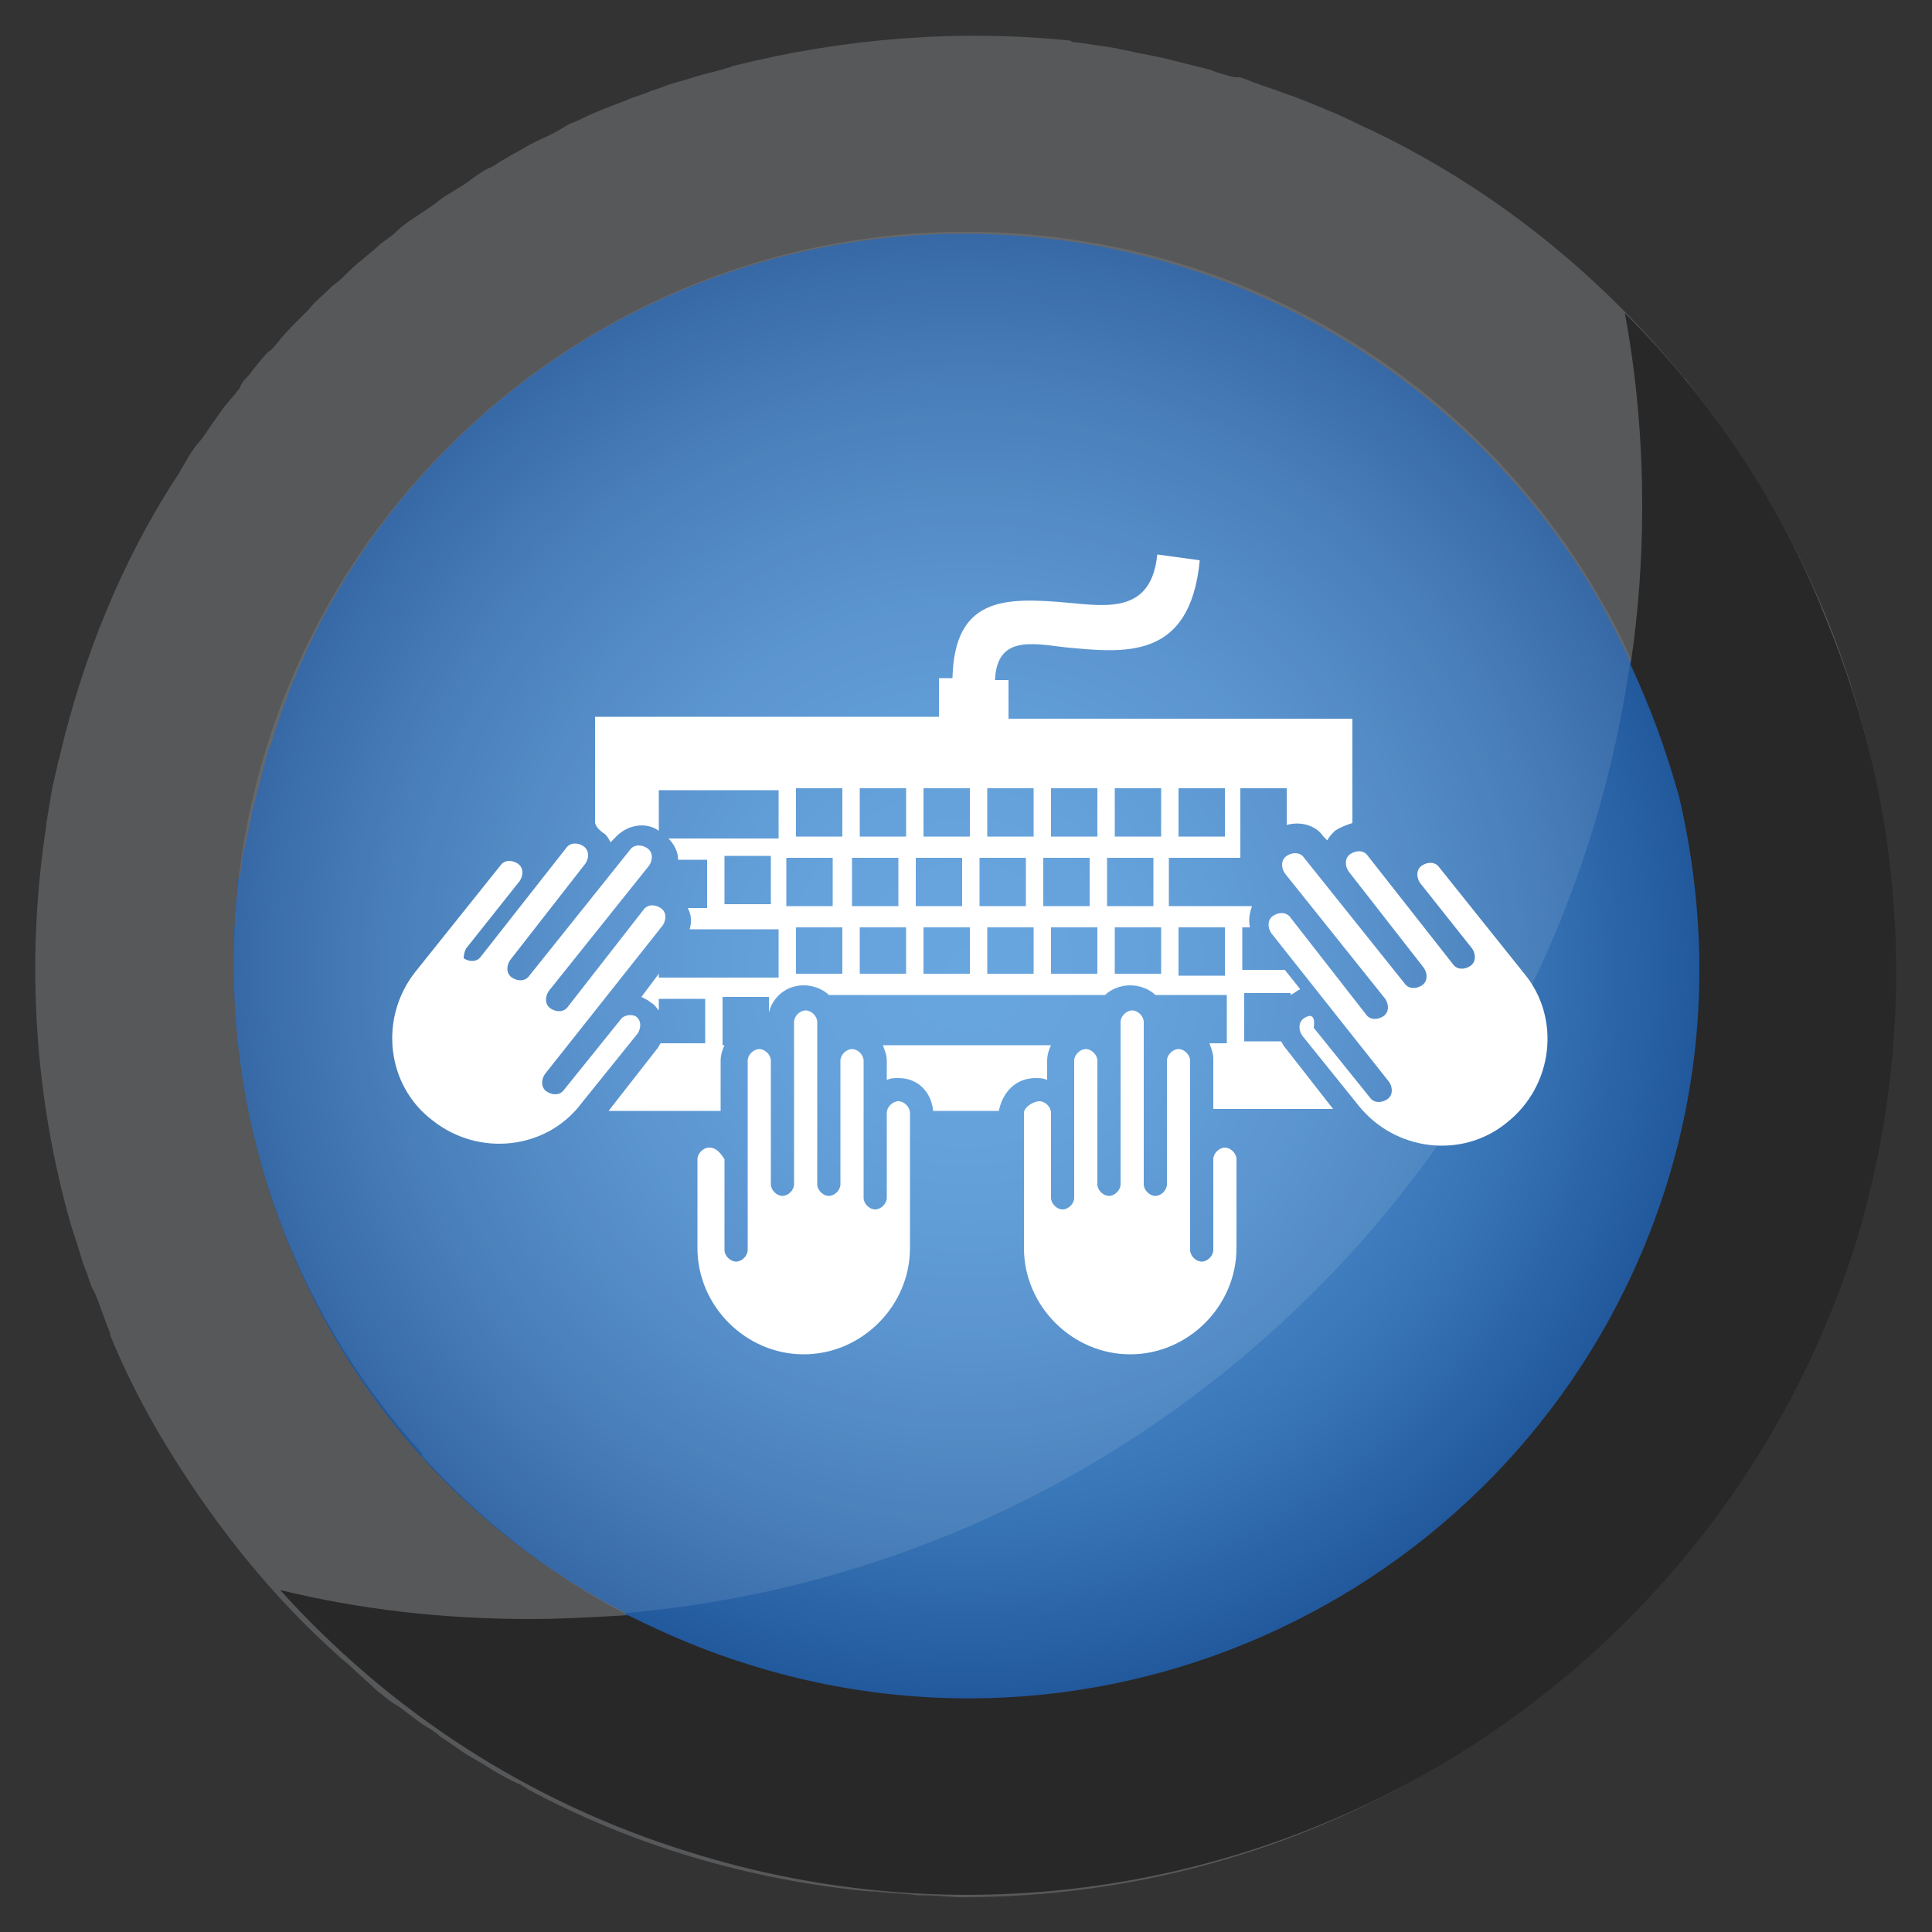 <?xml version="1.0" encoding="utf-8"?>
<!-- Generator: Adobe Illustrator 25.0.1, SVG Export Plug-In . SVG Version: 6.00 Build 0)  -->
<svg version="1.1" id="Layer_1" xmlns="http://www.w3.org/2000/svg" xmlns:xlink="http://www.w3.org/1999/xlink" x="0px" y="0px"
	 viewBox="0 0 100 100" style="enable-background:new 0 0 100 100;" xml:space="preserve">
<rect x="0" y="0" width="100" height="100" fill="#333333" stroke="none"/>
<style type="text/css">
	.st0{fill:url(#SVGID_1_);}
	.st1{fill:#57585A;}
	.st2{fill:#282828;}
	.st3{opacity:0.1;fill:#FFFFFF;enable-background:new    ;}
	.st4{fill:#FFFFFF;}
	.st5{fill-rule:evenodd;clip-rule:evenodd;fill:#FFFFFF;}
</style>
<radialGradient id="SVGID_1_" cx="50.052" cy="-458.1" r="38.476" gradientTransform="matrix(1 0 0 -1 0 -408)" gradientUnits="userSpaceOnUse">
	<stop  offset="0" style="stop-color:#589CDB"/>
	<stop  offset="0.229" style="stop-color:#5498D7"/>
	<stop  offset="0.48" style="stop-color:#4A8ACB"/>
	<stop  offset="0.74" style="stop-color:#3875B6"/>
	<stop  offset="1" style="stop-color:#20579B"/>
</radialGradient>
<path class="st0" d="M83.2,30.5c-6.7-11.4-19.1-18.9-33.1-18.9c-21.2,0-38.5,17.3-38.5,38.5c0,9.9,3.7,19,9.9,25.8h-0.1
	c7,7.8,17.3,12.7,28.6,12.7c21.2,0,38.5-17.3,38.5-38.5C88.6,43,86.6,36.3,83.2,30.5z"/>
<path class="st1" d="M88.3,21c-0.3-0.4-0.7-0.9-1-1.3c0,0,0-0.1-0.1-0.1l0,0c-4.3-5.3-9.8-9.8-16.3-12.9l0,0c-0.7-0.3-1.4-0.7-2.2-1
	c-0.2-0.1-0.5-0.2-0.7-0.3c-0.5-0.2-1-0.4-1.6-0.6c-0.5-0.2-0.9-0.3-1.4-0.5c-0.3-0.1-0.5-0.2-0.8-0.3c-0.1,0-0.2,0-0.3,0
	c-0.4-0.1-0.8-0.2-1.3-0.4c-0.4-0.1-0.8-0.2-1.2-0.3S60.6,3.1,60.2,3c-0.5-0.1-1-0.2-1.5-0.3c-0.3-0.1-0.6-0.1-0.9-0.2
	c-0.7-0.1-1.3-0.2-2-0.3c-0.1,0-0.3,0-0.4-0.1C49.5,1.5,43.6,2,38,3.4c-0.1,0-0.2,0.1-0.3,0.1c-0.6,0.2-1.2,0.3-1.8,0.5
	c-0.3,0.1-0.7,0.2-1,0.3c-0.4,0.1-0.8,0.3-1.2,0.4c-0.4,0.2-0.9,0.3-1.3,0.5c-0.3,0.1-0.5,0.2-0.8,0.3c-0.5,0.2-1,0.4-1.4,0.6
	c-0.2,0.1-0.4,0.2-0.7,0.3C29,6.7,28.5,7,28,7.2c-0.2,0.1-0.4,0.2-0.6,0.3C26.9,7.8,26.5,8,26,8.3c-0.2,0.1-0.4,0.3-0.7,0.4
	c-0.4,0.2-0.8,0.5-1.2,0.8c-0.3,0.2-0.5,0.3-0.8,0.5c-0.4,0.2-0.7,0.5-1,0.7s-0.6,0.4-0.9,0.6c-0.3,0.2-0.6,0.4-0.9,0.7
	s-0.7,0.5-1,0.8c-0.2,0.2-0.5,0.4-0.7,0.6c-0.4,0.3-0.7,0.6-1.1,1c-0.2,0.2-0.4,0.3-0.6,0.5c-0.4,0.4-0.8,0.7-1.1,1.1
	c-0.2,0.2-0.3,0.3-0.5,0.5c-0.4,0.4-0.8,0.8-1.1,1.2c-0.2,0.2-0.3,0.4-0.5,0.5c-0.4,0.4-0.7,0.8-1,1.2c-0.2,0.2-0.4,0.4-0.5,0.7
	c-0.3,0.4-0.6,0.7-0.9,1.1c-0.2,0.3-0.5,0.7-0.7,1s-0.4,0.6-0.6,0.8c-0.4,0.5-0.7,1.1-1,1.6c-0.1,0.1-0.1,0.2-0.2,0.3
	C6.3,29.1,4.3,34,3.1,39.1c0,0.1-0.1,0.3-0.1,0.4c-0.1,0.4-0.2,0.9-0.3,1.3c-0.1,0.6-0.2,1.2-0.3,1.8v0.1
	c-1.1,7.1-0.6,14.2,1.3,20.8c0.2,0.6,0.4,1.2,0.6,1.9c0.1,0.2,0.1,0.3,0.2,0.5c0.1,0.3,0.2,0.7,0.4,1c0.3,0.7,0.5,1.4,0.8,2.1
	c0,0,0,0,0,0.1c1.1,2.7,2.5,5.2,4.1,7.6c2.2,3.3,4.7,6.3,7.6,8.9c0.3,0.3,0.6,0.5,0.8,0.7c0.4,0.4,0.9,0.8,1.3,1.2
	c0.4,0.3,0.7,0.6,1.1,0.8c0.4,0.3,0.8,0.6,1.2,0.9c0.3,0.2,0.7,0.4,1,0.7c0.5,0.3,1,0.7,1.5,1c0.2,0.1,0.5,0.3,0.7,0.4
	c0.6,0.4,1.3,0.8,2,1.1c0.1,0.1,0.2,0.1,0.3,0.2c5.4,2.9,11.4,4.7,17.7,5.3c0.1,0,0.2,0,0.3,0c0.7,0.1,1.5,0.1,2.2,0.2
	c0.1,0,0.2,0,0.3,0c0.7,0,1.4,0.1,2,0.1c8.9,0,17.2-2.4,24.3-6.6c0.1-0.1,0.2-0.1,0.3-0.2c0.4-0.3,0.9-0.5,1.3-0.8
	c0.3-0.2,0.6-0.3,0.8-0.5c0.2-0.2,0.5-0.3,0.7-0.5c0.5-0.3,0.9-0.6,1.4-1l0.1-0.1c7.7-5.7,13.7-13.7,16.9-23.5
	c0.1-0.3,0.2-0.5,0.3-0.7l0,0c0.2-0.7,0.4-1.4,0.6-2.1c0.1-0.3,0.2-0.7,0.2-1c0.1-0.4,0.2-0.8,0.3-1.2c0.1-0.4,0.1-0.7,0.2-1.1
	c0.1-0.4,0.1-0.7,0.2-1.1c0.1-0.4,0.1-0.8,0.2-1.2c0-0.3,0.1-0.7,0.1-1c0-0.4,0.1-0.8,0.1-1.2c0-0.3,0-0.6,0.1-0.9
	c0-0.5,0.1-0.9,0.1-1.4c0-0.2,0-0.4,0-0.6c0-0.5,0-0.9,0-1.4C98.1,39.1,94.4,29.1,88.3,21z M90.2,43c-1,3.1-1,6.2-1.3,9.5
	c-0.1,1.7-0.4,3.4-0.5,5c-0.1,0.7,0,1.6-0.1,2.4c0.1,0.2,0.1,0.5,0,0.7c-0.3,2.5-1.5,4.5-2.6,6.7c-1.2,2.1-2.1,4.3-3.6,6.2
	c-2.6,3.4-5.9,6.1-8.9,9.1c-1.4,1.5-2.9,2.8-4.8,3.7c-2,0.9-4,1.7-6.1,2.4c-4.4,1.4-8.7,1.3-13.3,1.2c-4.6-0.1-9.3,0.4-13.7-1.1
	c-0.6-0.2-1.1-0.6-1.3-1.1l0,0c-2.4,0-3-2.9-1.6-4.2C24.8,79.6,19,73.4,15.6,65.9C13.2,60.7,12,55,12.1,49.2v-0.1
	c0-0.5,0-1.1,0.1-1.6c0-0.1,0-0.2,0-0.3c0-0.5,0.1-1,0.1-1.4c0-0.1,0-0.3,0.1-0.4c0.1-0.4,0.1-0.9,0.2-1.3c0-0.1,0.1-0.3,0.1-0.4
	c0.1-0.5,0.2-0.9,0.3-1.4v-0.1c0.2-0.8,0.4-1.5,0.6-2.3c0.1-0.4,0.2-0.8,0.3-1.1c0-0.1,0-0.1,0.1-0.2c4.6-15.4,19-26.5,35.9-26.5
	c13.9,0,26,7.5,32.6,18.5c1,1.7,1.8,3.4,2.6,5.2c0.1,0,0.2-0.1,0.3-0.1c0.3-0.1,0.6-0.1,1,0c0.3,0,0.6,0.1,0.9,0.3s0.5,0.4,0.7,0.6
	c0.2,0.2,0.4,0.5,0.4,0.8c0.2,0.8,0.3,1.7,0.5,2.5c0,0.1,0,0.2,0,0.3C89.9,40.5,90.7,41.5,90.2,43z"/>
<path class="st2" d="M94.5,32c-2.3-5.9-5.9-11.3-10.4-15.8c0.6,3.2,0.9,6.6,0.9,10c0,2.8-0.2,5.5-0.6,8.2c1,2.2,1.7,4,2.5,6.8
	c1.5,6.4,1.5,13.2-0.6,20c-6.2,20-27.4,31.2-47.4,25c-2.3-0.7-4.4-1.6-6.4-2.6c-1.7,0.1-3.4,0.2-5.1,0.2c-4.5,0-8.8-0.5-12.9-1.5
	c5.6,6.2,12.8,11,21.3,13.6c25.4,7.9,52.4-6.4,60.3-31.7C99.4,53.2,98.6,41.9,94.5,32z"/>
<path class="st3" d="M84.4,34.1c-0.5-1.2-1.1-2.3-1.8-3.5C76,19.4,63.8,12,50,12c-20.9,0-37.9,17-37.9,37.9c0,9.8,3.7,18.7,9.8,25.4
	h-0.1c3,3.3,6.5,6.1,10.5,8.2C59.1,81.2,80.7,60.5,84.4,34.1z"/>
<g>
	<path class="st4" d="M36.7,59.4c-0.3,0-0.6,0.3-0.6,0.6v4.6c0,3,2.5,5.5,5.5,5.5s5.5-2.5,5.5-5.5v-7c0-0.3-0.3-0.6-0.6-0.6
		c-0.3,0-0.6,0.3-0.6,0.6V62c0,0.3-0.3,0.6-0.6,0.6s-0.6-0.3-0.6-0.6v-7.1c0-0.3-0.3-0.6-0.6-0.6c-0.3,0-0.6,0.3-0.6,0.6v6.4
		c0,0.3-0.3,0.6-0.6,0.6c-0.3,0-0.6-0.3-0.6-0.6v-8.4c0-0.3-0.3-0.6-0.6-0.6c-0.3,0-0.6,0.3-0.6,0.6v8.4c0,0.3-0.3,0.6-0.6,0.6
		s-0.6-0.3-0.6-0.6v-6.4c0-0.3-0.3-0.6-0.6-0.6c-0.3,0-0.6,0.3-0.6,0.6v9.8c0,0.3-0.3,0.6-0.6,0.6c-0.3,0-0.6-0.3-0.6-0.6V60
		C37.3,59.7,37.1,59.4,36.7,59.4z"/>
	<path class="st4" d="M62.8,60v4.7c0,0.3-0.3,0.6-0.6,0.6c-0.3,0-0.6-0.3-0.6-0.6v-9.8c0-0.3-0.3-0.6-0.6-0.6s-0.6,0.3-0.6,0.6v6.4
		c0,0.3-0.3,0.6-0.6,0.6c-0.3,0-0.6-0.3-0.6-0.6v-8.4c0-0.3-0.3-0.6-0.6-0.6c-0.3,0-0.6,0.3-0.6,0.6v8.4c0,0.3-0.3,0.6-0.6,0.6
		s-0.6-0.3-0.6-0.6v-6.4c0-0.3-0.3-0.6-0.6-0.6c-0.3,0-0.6,0.3-0.6,0.6V62c0,0.3-0.3,0.6-0.6,0.6c-0.3,0-0.6-0.3-0.6-0.6v-4.4
		c0-0.3-0.3-0.6-0.6-0.6S53,57.3,53,57.6v7c0,3,2.5,5.5,5.5,5.5s5.5-2.5,5.5-5.5V60c0-0.3-0.3-0.6-0.6-0.6
		C63.1,59.4,62.8,59.7,62.8,60z"/>
	<path class="st4" d="M32.1,52.8l-2.9,3.6c-0.2,0.3-0.6,0.3-0.9,0.1c-0.3-0.2-0.3-0.6-0.1-0.9l6.1-7.7c0.2-0.3,0.2-0.7-0.1-0.9
		s-0.7-0.2-0.9,0.1l-3.9,5c-0.2,0.3-0.6,0.3-0.9,0.1c-0.3-0.2-0.3-0.6-0.1-0.9l5.2-6.5c0.2-0.3,0.2-0.7-0.1-0.9s-0.7-0.2-0.9,0.1
		l-5.2,6.5c-0.2,0.3-0.6,0.3-0.9,0.1s-0.3-0.6-0.1-0.9l3.9-5c0.2-0.3,0.2-0.7-0.1-0.9s-0.7-0.2-0.9,0.1l-4.4,5.6
		c-0.2,0.3-0.6,0.3-0.9,0.1C24,49.6,24,49.2,24.2,49l2.7-3.4c0.2-0.3,0.2-0.7-0.1-0.9s-0.7-0.2-0.9,0.1l-4.4,5.5
		c-1.9,2.4-1.5,5.9,0.9,7.7c2.4,1.9,5.9,1.5,7.7-0.9l2.9-3.6c0.2-0.3,0.2-0.7-0.1-0.9C32.7,52.5,32.3,52.5,32.1,52.8z"/>
	<path class="st4" d="M67.5,52.7c-0.3,0.2-0.3,0.6-0.1,0.9l2.9,3.6c1.9,2.4,5.4,2.8,7.7,0.9c2.4-1.9,2.8-5.4,0.9-7.7l-4.4-5.5
		c-0.2-0.3-0.6-0.3-0.9-0.1s-0.3,0.6-0.1,0.9l2.7,3.4c0.2,0.3,0.2,0.7-0.1,0.9c-0.3,0.2-0.7,0.2-0.9-0.1l-4.4-5.6
		c-0.2-0.3-0.6-0.3-0.9-0.1s-0.3,0.6-0.1,0.9l3.9,5c0.2,0.3,0.2,0.7-0.1,0.9s-0.7,0.2-0.9-0.1l-5.2-6.5c-0.2-0.3-0.6-0.3-0.9-0.1
		s-0.3,0.6-0.1,0.9l5.2,6.5c0.2,0.3,0.2,0.7-0.1,0.9s-0.7,0.2-0.9-0.1l-3.9-5c-0.2-0.3-0.6-0.3-0.9-0.1s-0.3,0.6-0.1,0.9l6.1,7.7
		c0.2,0.3,0.2,0.7-0.1,0.9c-0.3,0.2-0.7,0.2-0.9-0.1l-2.9-3.6C68.1,52.5,67.8,52.5,67.5,52.7z"/>
	<g>
		<path class="st5" d="M31.2,43.1c0.2,0.1,0.3,0.3,0.4,0.5l0.2-0.2c0.6-0.7,1.6-0.9,2.3-0.4v-2.1h6.2v2.5h-5.7
			c0.3,0.3,0.5,0.7,0.5,1.1h1.5v2.5h-1c0.2,0.4,0.2,0.7,0.1,1.1h4.6v2.5h-6.2v-0.2l-0.9,1.2c0.2,0.1,0.4,0.2,0.5,0.3
			c0.2,0.1,0.3,0.3,0.4,0.4v-0.6h2.4V54h-2.3c-0.1,0.1-0.1,0.2-0.2,0.3l-2.5,3.2h5.8v-2.6c0-0.3,0.1-0.6,0.2-0.8h-0.1v-2.5h2.4v0.8
			c0.2-0.8,0.9-1.4,1.8-1.4c0.5,0,1,0.2,1.3,0.5h14.3c0.3-0.3,0.8-0.5,1.3-0.5c0.5,0,1,0.2,1.3,0.5h3.7V54h-0.9
			c0.1,0.3,0.2,0.5,0.2,0.8v2.6h6.2l-2.5-3.2c-0.1-0.1-0.1-0.2-0.2-0.3h-1.9v-2.5h2.4v0.1c0.2-0.1,0.3-0.2,0.5-0.3l-0.8-1h-2.2V48
			h0.4c-0.1-0.4,0-0.8,0.1-1.1l-4.3,0v-2.5h3.7v-3.6h2.4v1.9c0.7-0.2,1.5,0,1.9,0.6l0.2,0.2c0.1-0.2,0.2-0.3,0.4-0.5
			c0.3-0.2,0.6-0.3,0.9-0.4v-5.4H52.2v-2h-0.7c0.1-2.3,1.9-1.9,3.6-1.7c3.1,0.3,6.5,0.7,7-4.5l-2.2-0.3c-0.3,3-2.5,2.7-4.6,2.5
			c-3.3-0.3-5.9-0.3-6,3.9h-0.7v2H30.8v5.5C30.9,42.9,31.1,43,31.2,43.1z M39.9,46.8h-2.4v-2.5h2.4V46.8z M61,48h2.4v2.5H61V48z
			 M61,40.8h2.4v2.5H61V40.8z M53.5,50.4h-2.4V48h2.4V50.4z M60.1,50.4h-2.4V48h2.4V50.4z M57.7,40.8h2.4v2.5h-2.4V40.8z M57.3,44.4
			h2.4v2.5h-2.4V44.4z M56.8,50.4h-2.4V48h2.4V50.4z M54.4,40.8h2.4v2.5h-2.4V40.8z M54,44.4h2.4v2.5H54V44.4z M51.1,40.8h2.4v2.5
			h-2.4V40.8z M50.7,44.4h2.4v2.5h-2.4V44.4z M43.6,50.4h-2.4V48h2.4V50.4z M46.9,50.4h-2.4V48h2.4V50.4z M50.2,50.4h-2.4V48h2.4
			V50.4z M47.8,40.8h2.4v2.5h-2.4V40.8z M47.4,44.4h2.4v2.5h-2.4V44.4z M44.5,40.8h2.4v2.5h-2.4V40.8z M44.1,44.4h2.4v2.5h-2.4V44.4
			z M41.2,40.8h2.4v2.5h-2.4V40.8z M40.7,44.4h2.4v2.5h-2.4V44.4z"/>
		<path class="st5" d="M53.6,55.8c0.2,0,0.4,0,0.6,0.1v-1c0-0.3,0.1-0.6,0.2-0.8h-8.7c0.1,0.3,0.2,0.5,0.2,0.8v1
			c0.2-0.1,0.4-0.1,0.6-0.1c1,0,1.7,0.7,1.8,1.7h3.4C51.9,56.5,52.6,55.8,53.6,55.8z"/>
	</g>
</g>
</svg>
